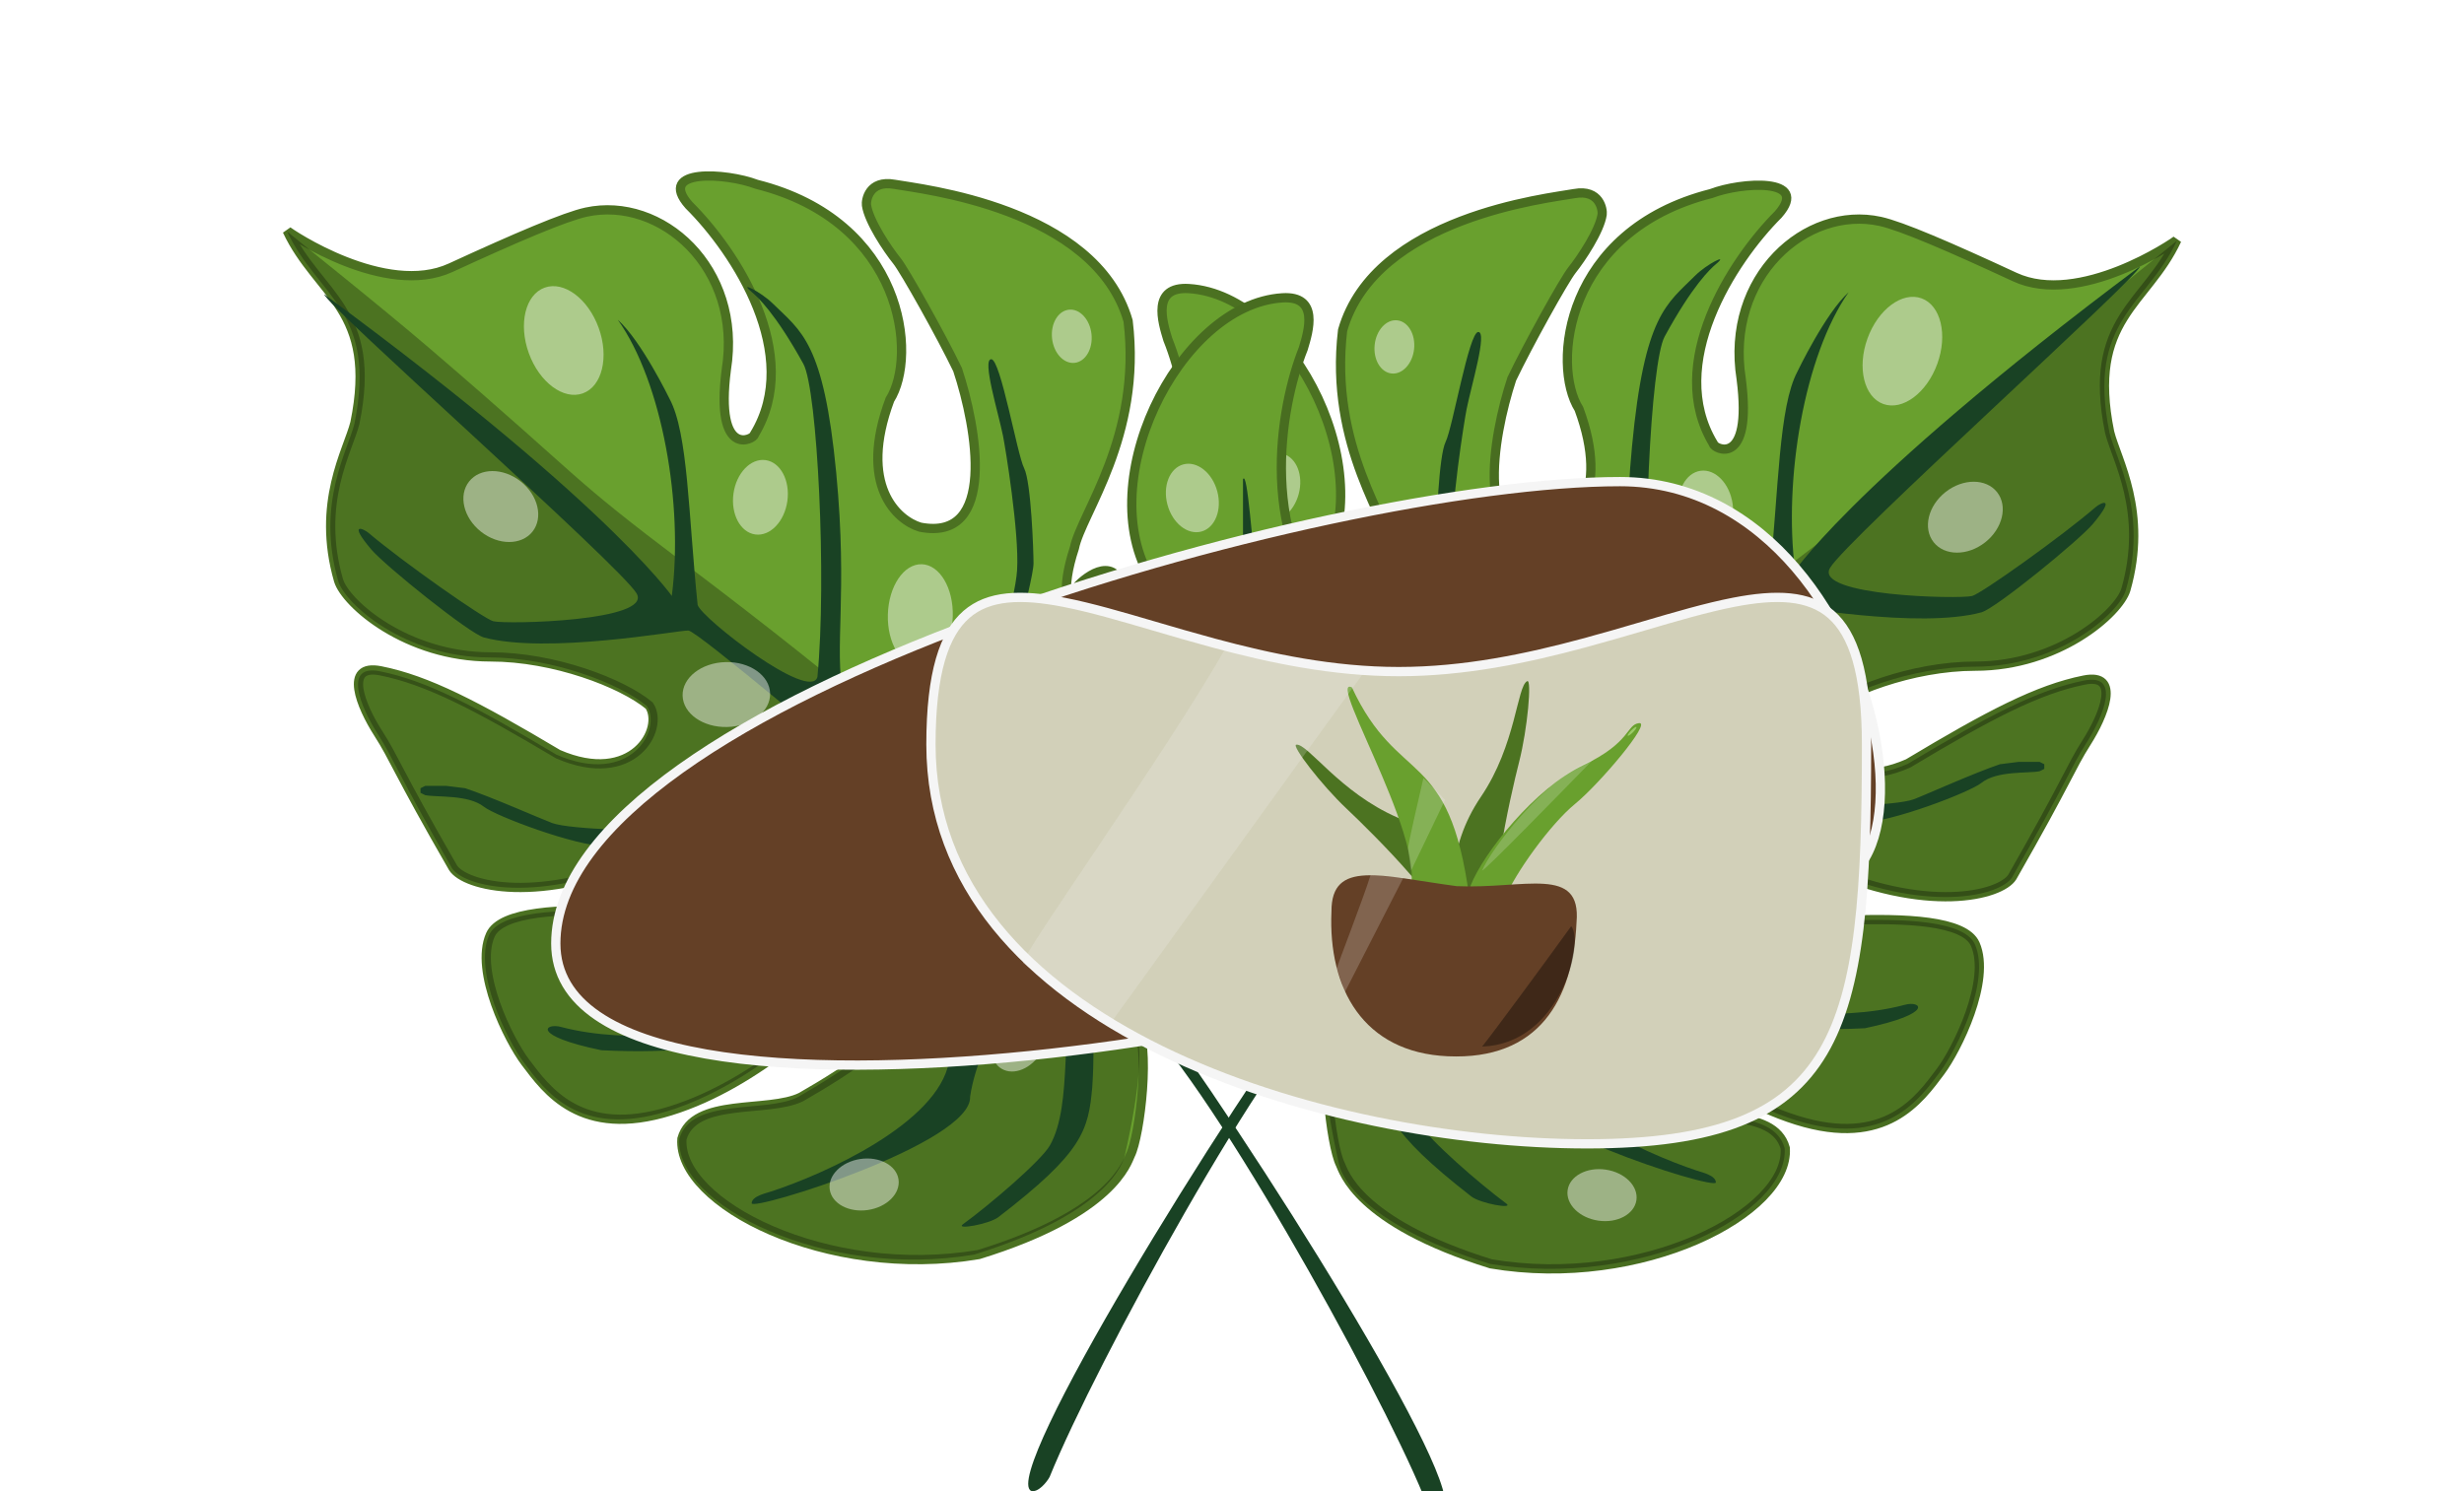<svg width="266" height="161" viewBox="0 0 266 161" fill="none" xmlns="http://www.w3.org/2000/svg">
<g clip-path="url(#clip0_403_133)">
<path d="M48.653 28.906C41.592 32.158 31.252 25.154 31 24.904C34.278 31.907 40.835 33.408 38.313 45.664C37.557 48.665 34.127 54.268 36.548 62.672C37.304 65.173 43.861 70.926 52.94 70.926C59.801 70.926 67.146 73.742 70.088 76.179C71.769 78.68 68.323 84.933 60.253 81.431C51.427 76.179 46.131 73.427 41.087 72.427C37.052 71.626 38.949 76.241 40.835 79.18C42.6 81.931 42.852 83.182 48.905 93.687C50.166 95.688 58.235 97.767 70.088 92.436C76.897 87.434 90.262 91.686 79.923 98.689C79.166 99.94 55.209 95.8 52.94 100.941C51.21 104.859 54.916 112.309 56.722 114.697C58.992 117.699 62.674 122.951 72.358 119.95C82.041 116.948 89.758 108.944 93.288 105.943C94.802 104.942 98.08 103.742 99.089 106.943C100.097 110.145 91.019 115.864 86.48 118.449C82.949 120.2 74.879 118.449 73.618 122.951C73.114 129.955 89.254 138.209 105.645 135.457C120.272 130.955 121.68 125.41 122.037 124.702C123.046 122.701 124.307 112.696 122.541 110.195C121.028 106.943 120.524 103.708 120.776 103.291C121.028 102.791 123.55 104.942 126.576 106.943C128.594 107.944 132.881 108.694 135.907 108.444C139.174 108.174 150.533 104.942 154.82 89.185C158.25 76.579 153.391 65.924 150.533 62.172C149.02 60.671 145.893 58.92 145.49 63.923C144.985 70.176 139.185 82.432 135.907 82.682C132.629 82.932 131.395 82.068 131.115 80.681C130.863 79.43 132.629 75.845 133.889 73.927C133.721 74.344 135.15 72.577 142.211 62.172C149.525 51.667 139.69 31.86 128.341 31.157C124.307 30.907 125.483 34.742 126.072 36.659C128.594 42.913 131.267 57.67 121.785 66.674C118.591 68.175 112.959 68.375 115.985 59.17C116.741 55.419 123.298 47.164 121.785 34.658C118.254 22.402 99.341 20.402 96.567 19.901C93.793 19.401 93.469 21.657 93.541 22.152C93.793 23.903 95.81 26.905 96.819 28.155C97.664 29.203 101.61 36.243 103.376 39.911C105.477 46.248 107.612 58.52 99.341 56.919C96.819 56.168 92.633 52.367 96.062 43.162C99.089 38.41 97.576 23.903 81.688 19.901C78.41 18.651 70.844 18.15 74.375 22.152C79.419 27.154 86.681 38.31 81.436 46.915C81.436 47.415 77.149 49.666 78.41 39.911C80.175 28.906 71.349 21.151 63.279 22.903C60.976 23.403 55.714 25.655 48.653 28.906Z" fill="#69A02E" stroke="#4B7121"/>
<path d="M46.533 37.745C40.758 32.787 31.25 25.25 31 25C34.257 31.997 40.771 33.497 38.265 45.742C37.514 48.741 34.107 54.339 36.512 62.736C37.263 65.235 43.777 70.982 52.796 70.982C59.613 70.982 66.909 73.796 69.832 76.23C71.502 78.729 68.078 84.977 60.061 81.478C51.293 76.23 46.032 73.481 41.021 72.482C37.013 71.682 38.897 76.293 40.771 79.229C42.524 81.978 42.775 83.228 48.788 93.724C50.04 95.723 58.057 97.8 69.832 92.474C76.596 87.476 89.874 91.725 79.603 98.722C78.851 99.971 55.051 95.835 52.796 100.971C51.078 104.886 54.76 112.33 56.554 114.716C58.809 117.715 62.467 122.963 72.087 119.964C81.707 116.965 89.373 108.968 92.881 105.969C94.384 104.969 97.641 103.77 98.643 106.969C99.645 110.167 90.626 115.882 86.117 118.464C82.609 120.214 74.592 118.464 73.34 122.963C72.838 129.96 88.872 138.207 105.157 135.458C119.687 130.959 121.267 125.483 121.441 124.712C124.949 109.218 121.441 110.217 121.441 109.218C120.439 100.721 109.165 87.476 74.091 60.986C60.919 51.038 63.819 52.589 46.533 37.745Z" fill="black" fill-opacity="0.28"/>
<g filter="url(#filter0_d_403_133)">
<path d="M35 27.774C67.658 51.809 73.287 61.573 72.526 60.322C73.794 50.557 71.512 37.288 66.694 30.527C69.23 32.781 72.272 39.04 72.272 39.04C74.301 42.796 74.301 51.559 75.315 61.323C75.822 62.825 87.486 71.838 88.246 69.085C89.261 58.569 88.246 38.039 86.725 35.285C83.683 29.776 81.731 28.004 81.147 27.523C79.626 26.271 82.136 27.498 83.429 28.775C86.472 31.779 88.924 32.914 90.275 47.052C91.543 60.322 90.021 65.83 91.036 71.087C91.393 72.94 91.974 73.516 92.811 74.342C94.585 76.095 102.699 83.856 103.206 82.604C103.612 81.603 103.454 76.506 104.474 74.593C107.01 69.836 109.596 60.772 109.799 57.568C110.052 53.562 108.526 44.273 108.277 43.046C107.77 40.542 105.995 34.784 107.01 34.784C108.024 34.784 109.799 45.049 110.559 46.551C111.32 48.053 111.574 55.565 111.574 56.816C111.574 58.819 107.768 72.222 107.517 73.09C107.01 74.843 105.995 80.895 105.995 81.603C105.995 82.604 106.249 87.612 108.024 87.111C109.799 86.61 121.462 76.596 123.491 74.593C124.456 73.639 130.429 65.032 131.097 61.073C131.604 58.068 132.112 49.556 132.619 50.557V57.568C132.619 59.07 131.097 68.083 126.533 73.09C122.448 77.572 112.588 88.613 112.334 89.114C111.925 89.921 111.827 94.873 113.349 94.372C114.87 93.871 121.163 91.387 122.984 90.616C124.758 89.865 130.083 88.864 132.872 87.612C136.168 85.859 141.747 81.102 143.014 79.35C144.733 76.974 146.311 70.837 146.564 69.585C146.818 68.333 146.844 71.309 146.564 74.342C146.311 77.096 147.071 76.846 143.014 82.354C138.775 88.11 128.815 91.367 127.294 91.618C126.044 91.824 116.645 95.874 116.645 96.375C116.645 96.876 118.807 98.378 119.941 98.378C121.209 98.378 133.113 98.568 134.14 98.378C138.197 97.627 142.339 95.15 142.761 94.873C143.522 94.372 146.818 91.618 147.071 91.618C147.578 91.618 146.818 93.621 145.804 94.873C145.012 95.85 144.536 96.625 142 97.877C139.465 99.129 137.69 99.379 135.661 99.88C133.633 100.381 132.365 100.631 131.351 100.631H126.28H121.716C121.107 100.631 121.853 101.382 122.984 102.884C134.985 118.825 158.988 157.215 155.692 158.967C154.932 159.218 153.917 157.966 153.664 157.465C148.677 145.364 129.83 111.397 122.223 105.138C115.69 99.762 118.673 102.133 117.912 113.4C117.49 118.074 116.898 120.41 107.77 127.421C106.792 128.172 103.064 128.827 103.967 128.172C106.841 126.085 112.414 121.32 113.349 119.659C115.884 115.153 114.363 106.39 116.138 101.382C116.859 99.346 114.363 97.376 114.109 97.877C111.236 100.631 105.742 107.641 104.728 114.401C104.981 119.409 81.147 126.821 81.147 125.918C81.147 125.167 82.668 124.833 83.175 124.667C89.092 122.747 101.229 117.256 102.446 110.646C103.663 104.036 111.574 96.625 111.32 96.375C111.32 95.373 109.292 92.419 108.277 91.618C107.263 90.817 96.022 99.379 90.528 103.886C87.86 106.075 80.741 110.195 64.919 109.394C57.211 107.792 58.834 106.39 60.609 106.89C68.216 108.893 77.431 107.174 78.865 106.89C83.936 105.889 93.571 97.376 97.374 94.873C102.699 91.367 105.995 90.115 105.235 89.615L98.135 84.858C96.36 83.356 84.697 83.105 82.161 83.856C81.147 84.157 72.638 87.362 65.427 87.362C62.13 87.362 53.51 84.107 52.242 83.105C50.55 81.769 47.171 82.104 45.903 81.853L45.396 81.603V81.102L45.903 80.852H48.185L50.213 81.102C53.002 82.02 58.379 84.407 59.595 84.858C61.623 85.609 70.961 85.74 71.512 85.609C77.851 84.107 77.485 81.571 81.908 81.353C86.357 81.133 93.538 80.528 95.576 81.059C92.305 78.657 75.262 64.077 74.301 64.077C73.033 64.077 59.088 66.648 52.242 64.828C50.693 64.416 41.568 57.087 40.071 55.314C37.535 52.31 39.228 53.061 39.818 53.562C43.452 56.649 52.242 62.825 53.256 63.076C54.69 63.43 70.498 63.076 68.723 60.071C66.948 57.067 35 28.775 35 27.774Z" fill="#194224"/>
</g>
<ellipse cx="60.859" cy="36.764" rx="6.068" ry="4.011" transform="rotate(70.132 60.859 36.764)" fill="white" fill-opacity="0.45"/>
<ellipse cx="54.065" cy="54.691" rx="4.363" ry="3.457" transform="rotate(38.266 54.065 54.691)" fill="white" fill-opacity="0.45"/>
<ellipse cx="82.091" cy="53.692" rx="4.052" ry="2.937" transform="rotate(97.912 82.091 53.692)" fill="white" fill-opacity="0.45"/>
<ellipse cx="99.352" cy="66.447" rx="5.529" ry="3.505" transform="rotate(91.596 99.352 66.447)" fill="white" fill-opacity="0.45"/>
<ellipse cx="78.414" cy="74.99" rx="4.725" ry="3.505" transform="rotate(178.544 78.414 74.99)" fill="white" fill-opacity="0.45"/>
<ellipse cx="101.409" cy="98.435" rx="3.088" ry="2.291" transform="rotate(162.937 101.409 98.435)" fill="white" fill-opacity="0.45"/>
<ellipse cx="111.342" cy="77.21" rx="3.088" ry="2.291" transform="rotate(122.741 111.342 77.21)" fill="white" fill-opacity="0.45"/>
<ellipse cx="118.803" cy="70.838" rx="2.444" ry="1.812" transform="rotate(137.527 118.803 70.838)" fill="white" fill-opacity="0.45"/>
<ellipse cx="137.512" cy="52.617" rx="3.753" ry="2.784" transform="rotate(105 137.512 52.617)" fill="white" fill-opacity="0.45"/>
<ellipse cx="137.621" cy="91.471" rx="3.753" ry="2.784" transform="rotate(167.412 137.621 91.471)" fill="white" fill-opacity="0.45"/>
<ellipse cx="110.04" cy="112.163" rx="3.753" ry="2.784" transform="rotate(120.532 110.04 112.163)" fill="white" fill-opacity="0.45"/>
<ellipse cx="93.287" cy="127.889" rx="3.753" ry="2.784" transform="rotate(171.612 93.287 127.889)" fill="white" fill-opacity="0.45"/>
<ellipse cx="115.703" cy="36.307" rx="2.887" ry="2.141" transform="rotate(83.9 115.703 36.307)" fill="white" fill-opacity="0.45"/>
<path d="M217.489 29.906C224.493 33.158 234.75 26.154 235 25.904C231.748 32.907 225.244 34.408 227.745 46.664C228.496 49.665 231.898 55.268 229.496 63.672C228.746 66.173 222.242 71.926 213.236 71.926C206.429 71.926 199.143 74.742 196.225 77.179C194.557 79.68 197.976 85.933 205.981 82.431C214.737 77.179 219.99 74.427 224.993 73.427C228.996 72.626 227.114 77.241 225.244 80.18C223.493 82.931 223.242 84.182 217.238 94.687C215.988 96.688 207.982 98.767 196.225 93.436C189.47 88.434 176.212 92.686 186.468 99.689C187.219 100.94 210.984 96.8 213.236 101.941C214.952 105.859 211.275 113.309 209.483 115.697C207.232 118.699 203.58 123.951 193.973 120.95C184.367 117.948 176.712 109.944 173.21 106.943C171.709 105.942 168.457 104.742 167.456 107.943C166.455 111.145 175.461 116.864 179.964 119.449C183.467 121.2 191.472 119.449 192.723 123.951C193.223 130.955 177.212 139.209 160.952 136.457C146.442 131.955 145.045 126.41 144.691 125.702C143.691 123.701 142.44 113.696 144.191 111.195C145.692 107.943 146.192 104.708 145.942 104.291C145.692 103.791 143.19 105.942 140.188 107.943C138.187 108.944 133.934 109.694 130.932 109.444C127.691 109.174 116.423 105.942 112.17 90.185C108.768 77.579 113.588 66.924 116.423 63.172C117.924 61.671 121.026 59.92 121.426 64.923C121.927 71.176 127.68 83.432 130.932 83.682C134.184 83.932 135.408 83.068 135.685 81.681C135.936 80.43 134.184 76.845 132.934 74.927C133.1 75.344 131.683 73.577 124.678 63.172C117.424 52.667 127.18 32.86 138.437 32.157C142.44 31.907 141.272 35.742 140.689 37.659C138.187 43.913 135.535 58.67 144.941 67.674C148.11 69.175 153.697 69.375 150.695 60.17C149.945 56.419 143.44 48.164 144.941 35.658C148.444 23.402 167.206 21.402 169.958 20.901C172.71 20.401 173.03 22.657 172.96 23.152C172.71 24.903 170.708 27.905 169.708 29.155C168.869 30.203 164.954 37.243 163.203 40.911C161.119 47.248 159.001 59.52 167.206 57.919C169.708 57.168 173.86 53.367 170.458 44.162C167.456 39.41 168.957 24.903 184.717 20.901C187.969 19.651 195.474 19.15 191.972 23.152C186.969 28.154 179.764 39.31 184.967 47.915C184.967 48.415 189.22 50.666 187.969 40.911C186.218 29.906 194.974 22.151 202.979 23.903C205.264 24.403 210.484 26.655 217.489 29.906Z" fill="#69A02E" stroke="#486D20"/>
<path d="M219.467 38.745C225.242 33.787 234.749 26.25 235 26C231.743 32.997 225.229 34.497 227.735 46.742C228.486 49.741 231.893 55.339 229.488 63.736C228.737 66.235 222.223 71.982 213.204 71.982C206.387 71.982 199.091 74.796 196.168 77.23C194.498 79.729 197.922 85.977 205.939 82.478C214.707 77.23 219.968 74.481 224.979 73.482C228.987 72.682 227.103 77.293 225.229 80.229C223.476 82.978 223.225 84.228 217.212 94.724C215.96 96.723 207.943 98.8 196.168 93.474C189.404 88.476 176.126 92.725 186.397 99.722C187.149 100.971 210.949 96.835 213.204 101.971C214.923 105.886 211.24 113.33 209.446 115.716C207.191 118.715 203.533 123.963 193.913 120.964C184.293 117.965 176.627 109.968 173.119 106.969C171.616 105.969 168.359 104.77 167.357 107.969C166.355 111.167 175.374 116.882 179.884 119.464C183.391 121.214 191.408 119.464 192.661 123.963C193.162 130.96 177.128 139.207 160.843 136.458C146.313 131.959 144.733 126.483 144.559 125.712C141.051 110.218 144.559 111.217 144.559 110.218C145.561 101.721 156.835 88.476 191.909 61.986C205.081 52.038 202.181 53.589 219.467 38.745Z" fill="black" fill-opacity="0.28"/>
<path d="M231 28.779C198.612 52.997 193.03 62.835 193.784 61.574C192.527 51.736 194.79 38.365 199.568 31.554C197.053 33.825 194.035 40.131 194.035 40.131C192.024 43.915 192.024 52.745 191.018 62.583C190.515 64.097 178.948 73.178 178.194 70.403C177.188 59.808 178.194 39.122 179.702 36.347C182.72 30.797 184.655 29.012 185.234 28.527C186.743 27.266 184.253 28.502 182.971 29.788C179.954 32.816 177.521 33.959 176.182 48.204C174.925 61.574 176.433 67.124 175.427 72.421C175.073 74.288 174.497 74.869 173.667 75.701C171.907 77.467 163.86 85.287 163.357 84.026C162.955 83.017 163.112 77.881 162.1 75.953C159.586 71.16 157.021 62.028 156.819 58.799C156.568 54.763 158.082 45.404 158.328 44.168C158.831 41.645 160.591 35.843 159.586 35.843C158.58 35.843 156.819 46.186 156.065 47.699C155.311 49.213 155.059 56.781 155.059 58.042C155.059 60.06 158.834 73.565 159.083 74.44C159.586 76.205 160.591 82.303 160.591 83.017C160.591 84.026 160.34 89.071 158.58 88.567C156.819 88.062 145.252 77.971 143.241 75.953C142.283 74.993 136.36 66.32 135.697 62.331C135.194 59.304 134.691 50.727 134.188 51.736V58.799C134.188 60.313 135.697 69.394 140.223 74.44C144.274 78.955 154.053 90.08 154.305 90.585C154.71 91.398 154.808 96.387 153.299 95.882C151.79 95.378 145.549 92.874 143.744 92.098C141.983 91.341 136.703 90.332 133.937 89.071C130.668 87.305 125.136 82.512 123.878 80.746C122.174 78.352 120.609 72.169 120.358 70.908C120.106 69.647 120.081 72.644 120.358 75.701C120.609 78.476 119.855 78.224 123.878 83.773C128.082 89.573 137.96 92.855 139.469 93.107C140.709 93.315 150.03 97.396 150.03 97.9C150.03 98.405 147.886 99.918 146.761 99.918C145.504 99.918 133.698 100.11 132.679 99.918C128.656 99.162 124.548 96.667 124.13 96.387C123.375 95.882 120.106 93.107 119.855 93.107C119.352 93.107 120.106 95.125 121.112 96.387C121.898 97.372 122.369 98.153 124.884 99.414C127.399 100.675 129.159 100.928 131.171 101.432C133.182 101.937 134.44 102.189 135.445 102.189H140.475H145.001C145.604 102.189 144.865 102.946 143.744 104.459C131.841 120.52 108.036 159.201 111.305 160.967C112.06 161.219 113.065 159.958 113.317 159.453C118.262 147.261 136.954 113.036 144.498 106.73C150.977 101.313 148.018 103.702 148.773 115.054C149.192 119.763 149.779 122.118 158.831 129.181C159.801 129.938 163.498 130.599 162.603 129.938C159.753 127.836 154.226 123.035 153.299 121.361C150.784 116.82 152.293 107.991 150.533 102.946C149.817 100.894 152.293 98.909 152.545 99.414C155.395 102.189 160.843 109.252 161.849 116.064C161.597 121.109 185.234 128.577 185.234 127.668C185.234 126.911 183.726 126.575 183.223 126.406C177.355 124.472 165.319 118.939 164.112 112.28C162.905 105.62 155.059 98.153 155.311 97.9C155.311 96.891 157.322 93.915 158.328 93.107C159.334 92.3 170.482 100.928 175.93 105.468C178.576 107.674 185.637 111.825 201.328 111.018C208.972 109.404 207.363 107.991 205.603 108.496C198.059 110.514 188.92 108.781 187.498 108.496C182.468 107.486 172.913 98.909 169.141 96.387C163.86 92.855 160.591 91.594 161.346 91.089L168.387 86.296C170.147 84.782 181.714 84.53 184.229 85.287C185.234 85.59 193.673 88.819 200.825 88.819C204.094 88.819 212.644 85.539 213.901 84.53C215.578 83.184 218.93 83.521 220.187 83.269L220.69 83.017V82.512L220.187 82.26H217.924L215.912 82.512C213.146 83.437 207.815 85.842 206.608 86.296C204.597 87.053 195.337 87.184 194.79 87.053C188.503 85.539 188.866 82.984 184.48 82.764C180.068 82.543 172.945 81.933 170.925 82.469C174.168 80.048 191.071 65.358 192.024 65.358C193.281 65.358 207.111 67.948 213.901 66.115C215.437 65.7 224.487 58.315 225.971 56.529C228.485 53.501 226.807 54.258 226.222 54.763C222.618 57.874 213.901 64.097 212.895 64.349C211.473 64.706 195.796 64.349 197.556 61.322C199.316 58.294 231 29.788 231 28.779Z" fill="#194224"/>
<ellipse rx="6.068" ry="4.011" transform="matrix(-0.34 0.94 0.94 0.34 205.373 37.914)" fill="white" fill-opacity="0.45"/>
<ellipse rx="4.363" ry="3.457" transform="matrix(-0.785 0.619 0.619 0.785 212.169 55.84)" fill="white" fill-opacity="0.45"/>
<ellipse rx="4.052" ry="2.937" transform="matrix(0.138 0.99 0.99 -0.138 184.143 54.841)" fill="white" fill-opacity="0.45"/>
<ellipse rx="5.529" ry="3.505" transform="matrix(0.028 1 1 -0.028 166.882 67.597)" fill="white" fill-opacity="0.45"/>
<ellipse rx="4.725" ry="3.505" transform="matrix(1 0.025 0.025 -1 187.818 76.139)" fill="white" fill-opacity="0.45"/>
<ellipse rx="3.088" ry="2.291" transform="matrix(0.956 0.293 0.293 -0.956 164.825 99.584)" fill="white" fill-opacity="0.45"/>
<ellipse rx="3.088" ry="2.291" transform="matrix(0.541 0.841 0.841 -0.541 154.892 78.36)" fill="white" fill-opacity="0.45"/>
<ellipse rx="2.444" ry="1.812" transform="matrix(0.738 0.675 0.675 -0.738 147.43 71.988)" fill="white" fill-opacity="0.45"/>
<ellipse rx="3.753" ry="2.784" transform="matrix(0.259 0.966 0.966 -0.259 128.72 53.766)" fill="white" fill-opacity="0.45"/>
<ellipse rx="3.753" ry="2.784" transform="matrix(0.976 0.218 0.218 -0.976 128.613 92.621)" fill="white" fill-opacity="0.45"/>
<ellipse rx="3.753" ry="2.784" transform="matrix(0.508 0.861 0.861 -0.508 156.193 113.313)" fill="white" fill-opacity="0.45"/>
<ellipse rx="3.753" ry="2.784" transform="matrix(0.989 0.146 0.146 -0.989 172.946 129.038)" fill="white" fill-opacity="0.45"/>
<ellipse rx="2.887" ry="2.141" transform="matrix(-0.106 0.994 0.994 0.106 150.53 37.455)" fill="white" fill-opacity="0.45"/>
<path d="M185.181 90.187C185.181 105.131 167.719 99.489 157.012 96.029C148.887 93.404 144.652 92.035 154.886 101.871C164.785 107.856 60 128.155 60 101.871C60 75.587 143.166 52 174.892 52C206.619 52 213.475 114.125 185.181 90.187Z" fill="#644026"/>
<path d="M185.181 90.187C185.181 105.131 167.719 99.489 157.012 96.029C148.887 93.404 144.652 92.035 154.886 101.871C164.785 107.856 60 128.155 60 101.871C60 75.587 143.166 52 174.892 52C206.619 52 213.475 114.125 185.181 90.187Z" stroke="#F5F5F5"/>
<path d="M201.5 80.389C201.5 88.163 201.344 94.751 200.674 100.265C200.004 105.781 198.825 110.182 196.803 113.604C192.798 120.385 185.371 123.5 171.343 123.5C157.319 123.5 139.562 120.384 125.329 113.41C111.091 106.432 100.5 95.663 100.5 80.389C100.5 72.633 101.932 68.424 104.336 66.335C106.726 64.257 110.243 64.133 114.842 65.027C117.773 65.596 121.044 66.556 124.625 67.607C126.658 68.203 128.791 68.829 131.018 69.429C137.136 71.079 143.894 72.512 151 72.512C158.106 72.512 164.864 71.079 170.982 69.429C173.209 68.829 175.342 68.203 177.375 67.607C180.956 66.556 184.227 65.596 187.158 65.027C191.757 64.133 195.274 64.257 197.664 66.335C200.068 68.424 201.5 72.633 201.5 80.389Z" fill="#D2D0B9" stroke="#F5F5F5"/>
<path d="M155.266 100.386C152.724 101.295 158.663 102.866 160.103 102.512C161.543 102.158 162.028 105.394 160.482 99.105C159.742 96.093 157.114 90.978 150.872 88.272C144.63 85.566 141.176 80.253 139.939 80.401C139.376 80.468 142.664 84.768 145.359 87.302C148.053 89.835 157.808 99.478 155.266 100.386Z" fill="#4C7321"/>
<path d="M162.64 98.62C165.267 98.03 161.104 102.53 159.702 103C162.771 99.692 159.62 106.464 157.561 100.323C156.575 97.382 156.056 91.657 159.868 86.035C163.68 80.414 163.751 74.079 164.871 73.543C165.382 73.299 164.91 78.689 163.994 82.27C163.077 85.85 160.013 99.21 162.64 98.62Z" fill="#4C7321"/>
<path d="M162.418 97.101C161.673 99.004 160.179 100.645 159.163 100.248C158.148 99.85 158.454 98.179 158.74 95.661C160.163 92.025 165.749 85.081 170.929 82.616C176.109 80.15 175.557 78.224 176.95 78.076C178.344 77.929 172.688 84.626 170.027 86.804C167.366 88.982 163.488 94.366 162.418 97.101Z" fill="#69A02E"/>
<path d="M151.588 97.008C152.192 103.058 152.923 101.105 155.914 102.509C158.905 103.914 159.284 101.931 158.623 96.936C156.454 80.535 150.956 85.008 145.94 74.211C142.949 72.807 155.692 93.395 151.588 97.008Z" fill="#69A02E"/>
<path d="M170.194 99.59C169.82 107.98 166.113 114.483 156.295 114.045C147.158 113.637 143.367 106.719 143.738 98.41C143.717 92.755 149.101 94.59 157.251 95.678C164.557 96.004 170.745 93.381 170.194 99.59Z" fill="#644026"/>
<path d="M176.094 78.867C175.838 79.126 175.674 79.379 175.728 79.433C175.782 79.486 176.033 79.319 176.289 79.06C176.545 78.801 176.708 78.548 176.654 78.495C176.6 78.441 176.349 78.608 176.094 78.867Z" fill="#9AC967"/>
<path d="M160 113C161.166 111.556 166.704 104.044 169.619 100C171.076 101.733 168.453 112.711 160 113Z" fill="black" fill-opacity="0.37"/>
<path d="M172 82C168.095 86 160.286 94 160 94C160.857 91.9 166.571 84.1 172 82L172 82Z" fill="#F5F5F5" fill-opacity="0.2"/>
<path d="M153.667 84C153.111 86.368 152 91.21 152 91.632L152.333 94L156 86.368L155 85.316L153.667 84Z" fill="#F5F5F5" fill-opacity="0.2"/>
<path d="M144.319 104.537C144.353 104.251 147.185 96.989 147.961 94.477L151.5 94.771L151.501 94.77L151.501 94.771L151.5 94.771L145.181 107.122L144.319 104.537Z" fill="#F5F5F5" fill-opacity="0.2"/>
<path d="M132.255 70.067C125.914 81.22 110.576 102.66 110.424 103.964L119.616 110.858L147.192 72.653L132.255 70.067Z" fill="#F5F5F5" fill-opacity="0.2"/>
</g>
<defs>
<filter id="filter0_d_403_133" x="31" y="27" width="129" height="140" filterUnits="userSpaceOnUse" color-interpolation-filters="sRGB">
<feFlood flood-opacity="0" result="BackgroundImageFix"/>
<feColorMatrix in="SourceAlpha" type="matrix" values="0 0 0 0 0 0 0 0 0 0 0 0 0 0 0 0 0 0 127 0" result="hardAlpha"/>
<feOffset dy="4"/>
<feGaussianBlur stdDeviation="2"/>
<feComposite in2="hardAlpha" operator="out"/>
<feColorMatrix type="matrix" values="0 0 0 0 0 0 0 0 0 0 0 0 0 0 0 0 0 0 0.25 0"/>
<feBlend mode="normal" in2="BackgroundImageFix" result="effect1_dropShadow_403_133"/>
<feBlend mode="normal" in="SourceGraphic" in2="effect1_dropShadow_403_133" result="shape"/>
</filter>
<clipPath id="clip0_403_133">
<rect width="266" height="161" fill="white"/>
</clipPath>
</defs>
</svg>
